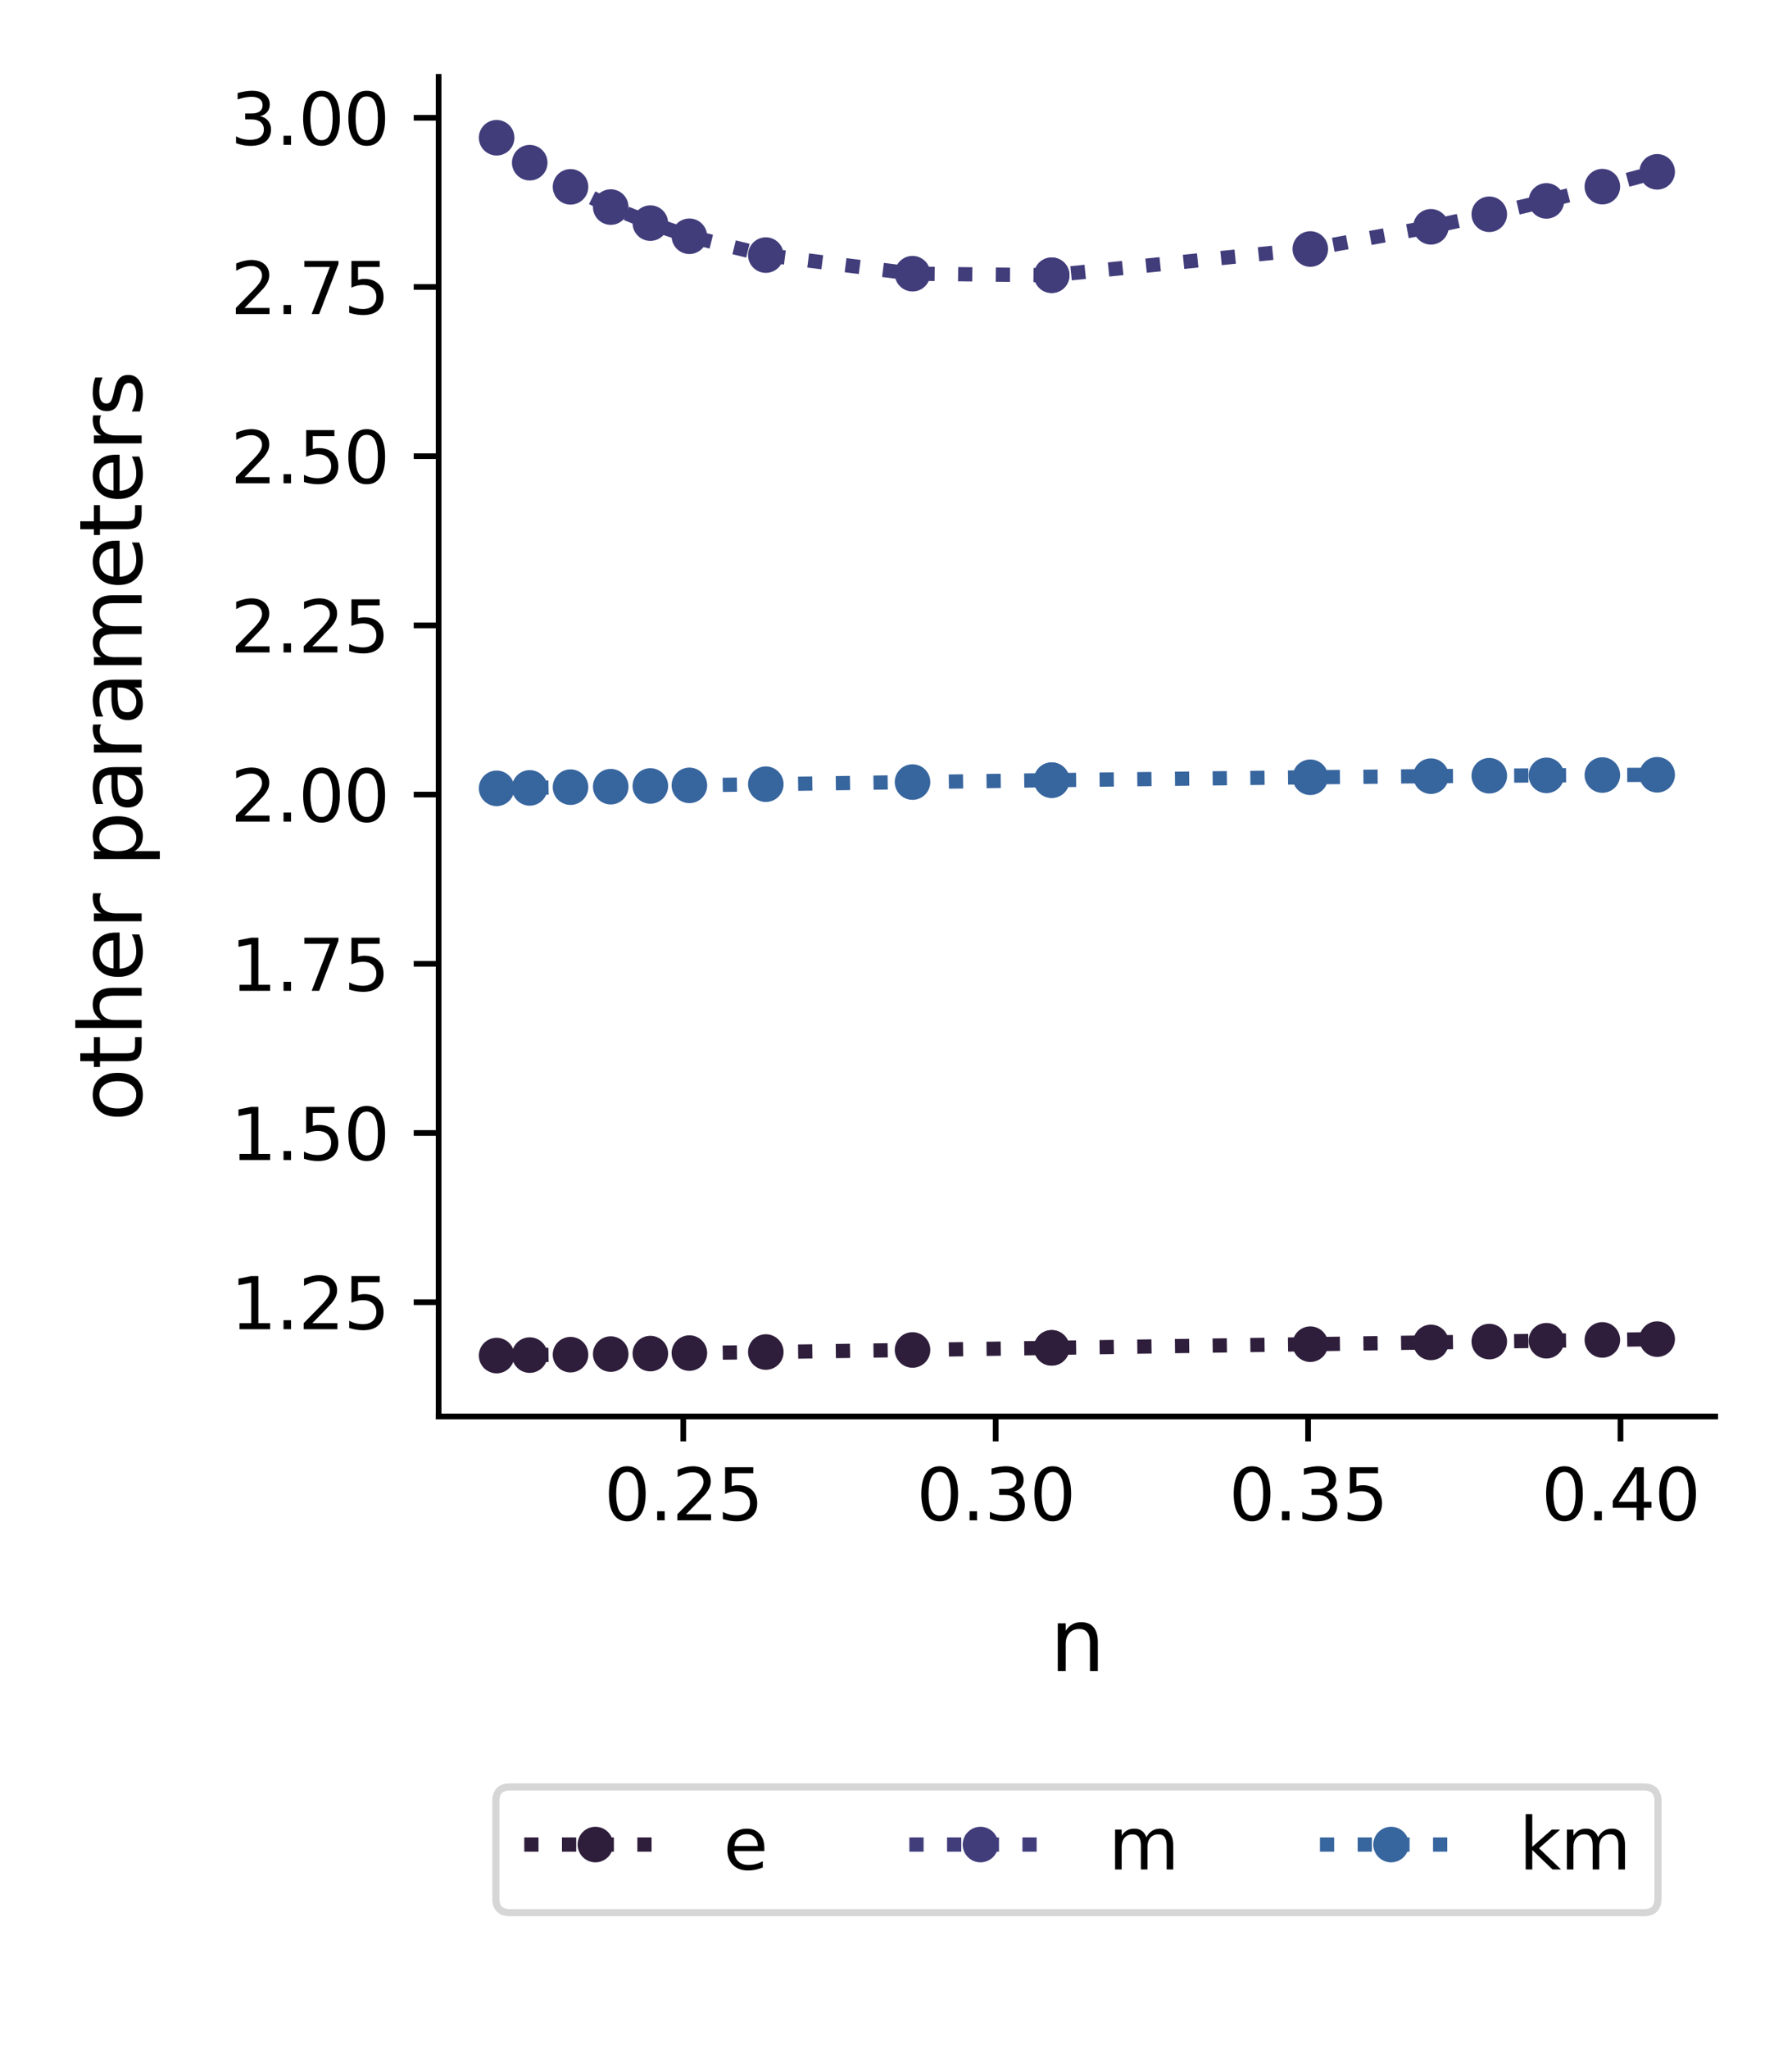 <?xml version="1.0" encoding="utf-8" standalone="no"?>
<!DOCTYPE svg PUBLIC "-//W3C//DTD SVG 1.1//EN"
  "http://www.w3.org/Graphics/SVG/1.1/DTD/svg11.dtd">
<svg xmlns:xlink="http://www.w3.org/1999/xlink" width="252pt" height="288pt" viewBox="0 0 252 288" xmlns="http://www.w3.org/2000/svg" version="1.1">
 <defs>
  <style type="text/css">*{stroke-linejoin: round; stroke-linecap: butt}</style>
 </defs>
 <g id="figure_1">
  <g id="patch_1">
   <path d="M 0 288 
L 252 288 
L 252 0 
L 0 0 
z
" style="fill: #ffffff"/>
  </g>
  <g id="axes_1">
   <g id="patch_2">
    <path d="M 61.679 199.082 
L 241.2 199.082 
L 241.2 10.8 
L 61.679 10.8 
z
" style="fill: #ffffff"/>
   </g>
   <g id="matplotlib.axis_1">
    <g id="xtick_1">
     <g id="line2d_1">
      <defs>
       <path id="mff14c747d8" d="M 0 0 
L 0 3.5 
" style="stroke: #000000; stroke-width: 0.8"/>
      </defs>
      <g>
       <use xlink:href="#mff14c747d8" x="96.091" y="199.082" style="stroke: #000000; stroke-width: 0.8"/>
      </g>
     </g>
     <g id="text_1">
      <!-- 0.25 -->
      <g transform="translate(84.958 213.68)scale(0.1 -0.1)">
       <defs>
        <path id="DejaVuSans-30" d="M 2034 4250 
Q 1547 4250 1301 3770 
Q 1056 3291 1056 2328 
Q 1056 1369 1301 889 
Q 1547 409 2034 409 
Q 2525 409 2770 889 
Q 3016 1369 3016 2328 
Q 3016 3291 2770 3770 
Q 2525 4250 2034 4250 
z
M 2034 4750 
Q 2819 4750 3233 4129 
Q 3647 3509 3647 2328 
Q 3647 1150 3233 529 
Q 2819 -91 2034 -91 
Q 1250 -91 836 529 
Q 422 1150 422 2328 
Q 422 3509 836 4129 
Q 1250 4750 2034 4750 
z
" transform="scale(0.016)"/>
        <path id="DejaVuSans-2e" d="M 684 794 
L 1344 794 
L 1344 0 
L 684 0 
L 684 794 
z
" transform="scale(0.016)"/>
        <path id="DejaVuSans-32" d="M 1228 531 
L 3431 531 
L 3431 0 
L 469 0 
L 469 531 
Q 828 903 1448 1529 
Q 2069 2156 2228 2338 
Q 2531 2678 2651 2914 
Q 2772 3150 2772 3378 
Q 2772 3750 2511 3984 
Q 2250 4219 1831 4219 
Q 1534 4219 1204 4116 
Q 875 4013 500 3803 
L 500 4441 
Q 881 4594 1212 4672 
Q 1544 4750 1819 4750 
Q 2544 4750 2975 4387 
Q 3406 4025 3406 3419 
Q 3406 3131 3298 2873 
Q 3191 2616 2906 2266 
Q 2828 2175 2409 1742 
Q 1991 1309 1228 531 
z
" transform="scale(0.016)"/>
        <path id="DejaVuSans-35" d="M 691 4666 
L 3169 4666 
L 3169 4134 
L 1269 4134 
L 1269 2991 
Q 1406 3038 1543 3061 
Q 1681 3084 1819 3084 
Q 2600 3084 3056 2656 
Q 3513 2228 3513 1497 
Q 3513 744 3044 326 
Q 2575 -91 1722 -91 
Q 1428 -91 1123 -41 
Q 819 9 494 109 
L 494 744 
Q 775 591 1075 516 
Q 1375 441 1709 441 
Q 2250 441 2565 725 
Q 2881 1009 2881 1497 
Q 2881 1984 2565 2268 
Q 2250 2553 1709 2553 
Q 1456 2553 1204 2497 
Q 953 2441 691 2322 
L 691 4666 
z
" transform="scale(0.016)"/>
       </defs>
       <use xlink:href="#DejaVuSans-30"/>
       <use xlink:href="#DejaVuSans-2e" x="63.623"/>
       <use xlink:href="#DejaVuSans-32" x="95.41"/>
       <use xlink:href="#DejaVuSans-35" x="159.033"/>
      </g>
     </g>
    </g>
    <g id="xtick_2">
     <g id="line2d_2">
      <g>
       <use xlink:href="#mff14c747d8" x="140.021" y="199.082" style="stroke: #000000; stroke-width: 0.8"/>
      </g>
     </g>
     <g id="text_2">
      <!-- 0.30 -->
      <g transform="translate(128.888 213.68)scale(0.1 -0.1)">
       <defs>
        <path id="DejaVuSans-33" d="M 2597 2516 
Q 3050 2419 3304 2112 
Q 3559 1806 3559 1356 
Q 3559 666 3084 287 
Q 2609 -91 1734 -91 
Q 1441 -91 1130 -33 
Q 819 25 488 141 
L 488 750 
Q 750 597 1062 519 
Q 1375 441 1716 441 
Q 2309 441 2620 675 
Q 2931 909 2931 1356 
Q 2931 1769 2642 2001 
Q 2353 2234 1838 2234 
L 1294 2234 
L 1294 2753 
L 1863 2753 
Q 2328 2753 2575 2939 
Q 2822 3125 2822 3475 
Q 2822 3834 2567 4026 
Q 2313 4219 1838 4219 
Q 1578 4219 1281 4162 
Q 984 4106 628 3988 
L 628 4550 
Q 988 4650 1302 4700 
Q 1616 4750 1894 4750 
Q 2613 4750 3031 4423 
Q 3450 4097 3450 3541 
Q 3450 3153 3228 2886 
Q 3006 2619 2597 2516 
z
" transform="scale(0.016)"/>
       </defs>
       <use xlink:href="#DejaVuSans-30"/>
       <use xlink:href="#DejaVuSans-2e" x="63.623"/>
       <use xlink:href="#DejaVuSans-33" x="95.41"/>
       <use xlink:href="#DejaVuSans-30" x="159.033"/>
      </g>
     </g>
    </g>
    <g id="xtick_3">
     <g id="line2d_3">
      <g>
       <use xlink:href="#mff14c747d8" x="183.95" y="199.082" style="stroke: #000000; stroke-width: 0.8"/>
      </g>
     </g>
     <g id="text_3">
      <!-- 0.35 -->
      <g transform="translate(172.817 213.68)scale(0.1 -0.1)">
       <use xlink:href="#DejaVuSans-30"/>
       <use xlink:href="#DejaVuSans-2e" x="63.623"/>
       <use xlink:href="#DejaVuSans-33" x="95.41"/>
       <use xlink:href="#DejaVuSans-35" x="159.033"/>
      </g>
     </g>
    </g>
    <g id="xtick_4">
     <g id="line2d_4">
      <g>
       <use xlink:href="#mff14c747d8" x="227.88" y="199.082" style="stroke: #000000; stroke-width: 0.8"/>
      </g>
     </g>
     <g id="text_4">
      <!-- 0.40 -->
      <g transform="translate(216.747 213.68)scale(0.1 -0.1)">
       <defs>
        <path id="DejaVuSans-34" d="M 2419 4116 
L 825 1625 
L 2419 1625 
L 2419 4116 
z
M 2253 4666 
L 3047 4666 
L 3047 1625 
L 3713 1625 
L 3713 1100 
L 3047 1100 
L 3047 0 
L 2419 0 
L 2419 1100 
L 313 1100 
L 313 1709 
L 2253 4666 
z
" transform="scale(0.016)"/>
       </defs>
       <use xlink:href="#DejaVuSans-30"/>
       <use xlink:href="#DejaVuSans-2e" x="63.623"/>
       <use xlink:href="#DejaVuSans-34" x="95.41"/>
       <use xlink:href="#DejaVuSans-30" x="159.033"/>
      </g>
     </g>
    </g>
    <g id="text_5">
     <!-- n -->
     <g transform="translate(147.637 234.878)scale(0.12 -0.12)">
      <defs>
       <path id="DejaVuSans-6e" d="M 3513 2113 
L 3513 0 
L 2938 0 
L 2938 2094 
Q 2938 2591 2744 2837 
Q 2550 3084 2163 3084 
Q 1697 3084 1428 2787 
Q 1159 2491 1159 1978 
L 1159 0 
L 581 0 
L 581 3500 
L 1159 3500 
L 1159 2956 
Q 1366 3272 1645 3428 
Q 1925 3584 2291 3584 
Q 2894 3584 3203 3211 
Q 3513 2838 3513 2113 
z
" transform="scale(0.016)"/>
      </defs>
      <use xlink:href="#DejaVuSans-6e"/>
     </g>
    </g>
   </g>
   <g id="matplotlib.axis_2">
    <g id="ytick_1">
     <g id="line2d_5">
      <defs>
       <path id="m48d32bcaf3" d="M 0 0 
L -3.5 0 
" style="stroke: #000000; stroke-width: 0.8"/>
      </defs>
      <g>
       <use xlink:href="#m48d32bcaf3" x="61.679" y="183.021" style="stroke: #000000; stroke-width: 0.8"/>
      </g>
     </g>
     <g id="text_6">
      <!-- 1.25 -->
      <g transform="translate(32.414 186.82)scale(0.1 -0.1)">
       <defs>
        <path id="DejaVuSans-31" d="M 794 531 
L 1825 531 
L 1825 4091 
L 703 3866 
L 703 4441 
L 1819 4666 
L 2450 4666 
L 2450 531 
L 3481 531 
L 3481 0 
L 794 0 
L 794 531 
z
" transform="scale(0.016)"/>
       </defs>
       <use xlink:href="#DejaVuSans-31"/>
       <use xlink:href="#DejaVuSans-2e" x="63.623"/>
       <use xlink:href="#DejaVuSans-32" x="95.41"/>
       <use xlink:href="#DejaVuSans-35" x="159.033"/>
      </g>
     </g>
    </g>
    <g id="ytick_2">
     <g id="line2d_6">
      <g>
       <use xlink:href="#m48d32bcaf3" x="61.679" y="159.24" style="stroke: #000000; stroke-width: 0.8"/>
      </g>
     </g>
     <g id="text_7">
      <!-- 1.50 -->
      <g transform="translate(32.414 163.04)scale(0.1 -0.1)">
       <use xlink:href="#DejaVuSans-31"/>
       <use xlink:href="#DejaVuSans-2e" x="63.623"/>
       <use xlink:href="#DejaVuSans-35" x="95.41"/>
       <use xlink:href="#DejaVuSans-30" x="159.033"/>
      </g>
     </g>
    </g>
    <g id="ytick_3">
     <g id="line2d_7">
      <g>
       <use xlink:href="#m48d32bcaf3" x="61.679" y="135.46" style="stroke: #000000; stroke-width: 0.8"/>
      </g>
     </g>
     <g id="text_8">
      <!-- 1.75 -->
      <g transform="translate(32.414 139.259)scale(0.1 -0.1)">
       <defs>
        <path id="DejaVuSans-37" d="M 525 4666 
L 3525 4666 
L 3525 4397 
L 1831 0 
L 1172 0 
L 2766 4134 
L 525 4134 
L 525 4666 
z
" transform="scale(0.016)"/>
       </defs>
       <use xlink:href="#DejaVuSans-31"/>
       <use xlink:href="#DejaVuSans-2e" x="63.623"/>
       <use xlink:href="#DejaVuSans-37" x="95.41"/>
       <use xlink:href="#DejaVuSans-35" x="159.033"/>
      </g>
     </g>
    </g>
    <g id="ytick_4">
     <g id="line2d_8">
      <g>
       <use xlink:href="#m48d32bcaf3" x="61.679" y="111.679" style="stroke: #000000; stroke-width: 0.8"/>
      </g>
     </g>
     <g id="text_9">
      <!-- 2.00 -->
      <g transform="translate(32.414 115.478)scale(0.1 -0.1)">
       <use xlink:href="#DejaVuSans-32"/>
       <use xlink:href="#DejaVuSans-2e" x="63.623"/>
       <use xlink:href="#DejaVuSans-30" x="95.41"/>
       <use xlink:href="#DejaVuSans-30" x="159.033"/>
      </g>
     </g>
    </g>
    <g id="ytick_5">
     <g id="line2d_9">
      <g>
       <use xlink:href="#m48d32bcaf3" x="61.679" y="87.898" style="stroke: #000000; stroke-width: 0.8"/>
      </g>
     </g>
     <g id="text_10">
      <!-- 2.25 -->
      <g transform="translate(32.414 91.698)scale(0.1 -0.1)">
       <use xlink:href="#DejaVuSans-32"/>
       <use xlink:href="#DejaVuSans-2e" x="63.623"/>
       <use xlink:href="#DejaVuSans-32" x="95.41"/>
       <use xlink:href="#DejaVuSans-35" x="159.033"/>
      </g>
     </g>
    </g>
    <g id="ytick_6">
     <g id="line2d_10">
      <g>
       <use xlink:href="#m48d32bcaf3" x="61.679" y="64.118" style="stroke: #000000; stroke-width: 0.8"/>
      </g>
     </g>
     <g id="text_11">
      <!-- 2.50 -->
      <g transform="translate(32.414 67.917)scale(0.1 -0.1)">
       <use xlink:href="#DejaVuSans-32"/>
       <use xlink:href="#DejaVuSans-2e" x="63.623"/>
       <use xlink:href="#DejaVuSans-35" x="95.41"/>
       <use xlink:href="#DejaVuSans-30" x="159.033"/>
      </g>
     </g>
    </g>
    <g id="ytick_7">
     <g id="line2d_11">
      <g>
       <use xlink:href="#m48d32bcaf3" x="61.679" y="40.337" style="stroke: #000000; stroke-width: 0.8"/>
      </g>
     </g>
     <g id="text_12">
      <!-- 2.75 -->
      <g transform="translate(32.414 44.136)scale(0.1 -0.1)">
       <use xlink:href="#DejaVuSans-32"/>
       <use xlink:href="#DejaVuSans-2e" x="63.623"/>
       <use xlink:href="#DejaVuSans-37" x="95.41"/>
       <use xlink:href="#DejaVuSans-35" x="159.033"/>
      </g>
     </g>
    </g>
    <g id="ytick_8">
     <g id="line2d_12">
      <g>
       <use xlink:href="#m48d32bcaf3" x="61.679" y="16.556" style="stroke: #000000; stroke-width: 0.8"/>
      </g>
     </g>
     <g id="text_13">
      <!-- 3.00 -->
      <g transform="translate(32.414 20.355)scale(0.1 -0.1)">
       <use xlink:href="#DejaVuSans-33"/>
       <use xlink:href="#DejaVuSans-2e" x="63.623"/>
       <use xlink:href="#DejaVuSans-30" x="95.41"/>
       <use xlink:href="#DejaVuSans-30" x="159.033"/>
      </g>
     </g>
    </g>
    <g id="text_14">
     <!-- other parameters -->
     <g transform="translate(19.918 157.634)rotate(-90)scale(0.12 -0.12)">
      <defs>
       <path id="DejaVuSans-6f" d="M 1959 3097 
Q 1497 3097 1228 2736 
Q 959 2375 959 1747 
Q 959 1119 1226 758 
Q 1494 397 1959 397 
Q 2419 397 2687 759 
Q 2956 1122 2956 1747 
Q 2956 2369 2687 2733 
Q 2419 3097 1959 3097 
z
M 1959 3584 
Q 2709 3584 3137 3096 
Q 3566 2609 3566 1747 
Q 3566 888 3137 398 
Q 2709 -91 1959 -91 
Q 1206 -91 779 398 
Q 353 888 353 1747 
Q 353 2609 779 3096 
Q 1206 3584 1959 3584 
z
" transform="scale(0.016)"/>
       <path id="DejaVuSans-74" d="M 1172 4494 
L 1172 3500 
L 2356 3500 
L 2356 3053 
L 1172 3053 
L 1172 1153 
Q 1172 725 1289 603 
Q 1406 481 1766 481 
L 2356 481 
L 2356 0 
L 1766 0 
Q 1100 0 847 248 
Q 594 497 594 1153 
L 594 3053 
L 172 3053 
L 172 3500 
L 594 3500 
L 594 4494 
L 1172 4494 
z
" transform="scale(0.016)"/>
       <path id="DejaVuSans-68" d="M 3513 2113 
L 3513 0 
L 2938 0 
L 2938 2094 
Q 2938 2591 2744 2837 
Q 2550 3084 2163 3084 
Q 1697 3084 1428 2787 
Q 1159 2491 1159 1978 
L 1159 0 
L 581 0 
L 581 4863 
L 1159 4863 
L 1159 2956 
Q 1366 3272 1645 3428 
Q 1925 3584 2291 3584 
Q 2894 3584 3203 3211 
Q 3513 2838 3513 2113 
z
" transform="scale(0.016)"/>
       <path id="DejaVuSans-65" d="M 3597 1894 
L 3597 1613 
L 953 1613 
Q 991 1019 1311 708 
Q 1631 397 2203 397 
Q 2534 397 2845 478 
Q 3156 559 3463 722 
L 3463 178 
Q 3153 47 2828 -22 
Q 2503 -91 2169 -91 
Q 1331 -91 842 396 
Q 353 884 353 1716 
Q 353 2575 817 3079 
Q 1281 3584 2069 3584 
Q 2775 3584 3186 3129 
Q 3597 2675 3597 1894 
z
M 3022 2063 
Q 3016 2534 2758 2815 
Q 2500 3097 2075 3097 
Q 1594 3097 1305 2825 
Q 1016 2553 972 2059 
L 3022 2063 
z
" transform="scale(0.016)"/>
       <path id="DejaVuSans-72" d="M 2631 2963 
Q 2534 3019 2420 3045 
Q 2306 3072 2169 3072 
Q 1681 3072 1420 2755 
Q 1159 2438 1159 1844 
L 1159 0 
L 581 0 
L 581 3500 
L 1159 3500 
L 1159 2956 
Q 1341 3275 1631 3429 
Q 1922 3584 2338 3584 
Q 2397 3584 2469 3576 
Q 2541 3569 2628 3553 
L 2631 2963 
z
" transform="scale(0.016)"/>
       <path id="DejaVuSans-20" transform="scale(0.016)"/>
       <path id="DejaVuSans-70" d="M 1159 525 
L 1159 -1331 
L 581 -1331 
L 581 3500 
L 1159 3500 
L 1159 2969 
Q 1341 3281 1617 3432 
Q 1894 3584 2278 3584 
Q 2916 3584 3314 3078 
Q 3713 2572 3713 1747 
Q 3713 922 3314 415 
Q 2916 -91 2278 -91 
Q 1894 -91 1617 61 
Q 1341 213 1159 525 
z
M 3116 1747 
Q 3116 2381 2855 2742 
Q 2594 3103 2138 3103 
Q 1681 3103 1420 2742 
Q 1159 2381 1159 1747 
Q 1159 1113 1420 752 
Q 1681 391 2138 391 
Q 2594 391 2855 752 
Q 3116 1113 3116 1747 
z
" transform="scale(0.016)"/>
       <path id="DejaVuSans-61" d="M 2194 1759 
Q 1497 1759 1228 1600 
Q 959 1441 959 1056 
Q 959 750 1161 570 
Q 1363 391 1709 391 
Q 2188 391 2477 730 
Q 2766 1069 2766 1631 
L 2766 1759 
L 2194 1759 
z
M 3341 1997 
L 3341 0 
L 2766 0 
L 2766 531 
Q 2569 213 2275 61 
Q 1981 -91 1556 -91 
Q 1019 -91 701 211 
Q 384 513 384 1019 
Q 384 1609 779 1909 
Q 1175 2209 1959 2209 
L 2766 2209 
L 2766 2266 
Q 2766 2663 2505 2880 
Q 2244 3097 1772 3097 
Q 1472 3097 1187 3025 
Q 903 2953 641 2809 
L 641 3341 
Q 956 3463 1253 3523 
Q 1550 3584 1831 3584 
Q 2591 3584 2966 3190 
Q 3341 2797 3341 1997 
z
" transform="scale(0.016)"/>
       <path id="DejaVuSans-6d" d="M 3328 2828 
Q 3544 3216 3844 3400 
Q 4144 3584 4550 3584 
Q 5097 3584 5394 3201 
Q 5691 2819 5691 2113 
L 5691 0 
L 5113 0 
L 5113 2094 
Q 5113 2597 4934 2840 
Q 4756 3084 4391 3084 
Q 3944 3084 3684 2787 
Q 3425 2491 3425 1978 
L 3425 0 
L 2847 0 
L 2847 2094 
Q 2847 2600 2669 2842 
Q 2491 3084 2119 3084 
Q 1678 3084 1418 2786 
Q 1159 2488 1159 1978 
L 1159 0 
L 581 0 
L 581 3500 
L 1159 3500 
L 1159 2956 
Q 1356 3278 1631 3431 
Q 1906 3584 2284 3584 
Q 2666 3584 2933 3390 
Q 3200 3197 3328 2828 
z
" transform="scale(0.016)"/>
       <path id="DejaVuSans-73" d="M 2834 3397 
L 2834 2853 
Q 2591 2978 2328 3040 
Q 2066 3103 1784 3103 
Q 1356 3103 1142 2972 
Q 928 2841 928 2578 
Q 928 2378 1081 2264 
Q 1234 2150 1697 2047 
L 1894 2003 
Q 2506 1872 2764 1633 
Q 3022 1394 3022 966 
Q 3022 478 2636 193 
Q 2250 -91 1575 -91 
Q 1294 -91 989 -36 
Q 684 19 347 128 
L 347 722 
Q 666 556 975 473 
Q 1284 391 1588 391 
Q 1994 391 2212 530 
Q 2431 669 2431 922 
Q 2431 1156 2273 1281 
Q 2116 1406 1581 1522 
L 1381 1569 
Q 847 1681 609 1914 
Q 372 2147 372 2553 
Q 372 3047 722 3315 
Q 1072 3584 1716 3584 
Q 2034 3584 2315 3537 
Q 2597 3491 2834 3397 
z
" transform="scale(0.016)"/>
      </defs>
      <use xlink:href="#DejaVuSans-6f"/>
      <use xlink:href="#DejaVuSans-74" x="61.182"/>
      <use xlink:href="#DejaVuSans-68" x="100.391"/>
      <use xlink:href="#DejaVuSans-65" x="163.77"/>
      <use xlink:href="#DejaVuSans-72" x="225.293"/>
      <use xlink:href="#DejaVuSans-20" x="266.406"/>
      <use xlink:href="#DejaVuSans-70" x="298.193"/>
      <use xlink:href="#DejaVuSans-61" x="361.67"/>
      <use xlink:href="#DejaVuSans-72" x="422.949"/>
      <use xlink:href="#DejaVuSans-61" x="464.062"/>
      <use xlink:href="#DejaVuSans-6d" x="525.342"/>
      <use xlink:href="#DejaVuSans-65" x="622.754"/>
      <use xlink:href="#DejaVuSans-74" x="684.277"/>
      <use xlink:href="#DejaVuSans-65" x="723.486"/>
      <use xlink:href="#DejaVuSans-72" x="785.01"/>
      <use xlink:href="#DejaVuSans-73" x="826.123"/>
     </g>
    </g>
   </g>
   <g id="line2d_13">
    <path d="M 69.839 190.524 
L 74.493 190.458 
L 80.231 190.396 
L 85.884 190.316 
L 91.454 190.246 
L 96.944 190.175 
L 107.693 190.028 
L 128.324 189.736 
L 147.896 189.441 
L 147.896 189.441 
L 184.263 188.925 
L 201.224 188.676 
L 209.43 188.558 
L 217.464 188.44 
L 225.331 188.325 
L 233.04 188.213 
" clip-path="url(#pb97138277b)" style="fill: none; stroke-dasharray: 2,3.3; stroke-dashoffset: 0; stroke: #2e1e3b; stroke-width: 2"/>
    <defs>
     <path id="m2c9533192f" d="M 0 2 
C 0.53 2 1.039 1.789 1.414 1.414 
C 1.789 1.039 2 0.53 2 0 
C 2 -0.53 1.789 -1.039 1.414 -1.414 
C 1.039 -1.789 0.53 -2 0 -2 
C -0.53 -2 -1.039 -1.789 -1.414 -1.414 
C -1.789 -1.039 -2 -0.53 -2 0 
C -2 0.53 -1.789 1.039 -1.414 1.414 
C -1.039 1.789 -0.53 2 0 2 
z
" style="stroke: #2e1e3b"/>
    </defs>
    <g clip-path="url(#pb97138277b)">
     <use xlink:href="#m2c9533192f" x="69.839" y="190.524" style="fill: #2e1e3b; stroke: #2e1e3b"/>
     <use xlink:href="#m2c9533192f" x="74.493" y="190.458" style="fill: #2e1e3b; stroke: #2e1e3b"/>
     <use xlink:href="#m2c9533192f" x="80.231" y="190.396" style="fill: #2e1e3b; stroke: #2e1e3b"/>
     <use xlink:href="#m2c9533192f" x="85.884" y="190.316" style="fill: #2e1e3b; stroke: #2e1e3b"/>
     <use xlink:href="#m2c9533192f" x="91.454" y="190.246" style="fill: #2e1e3b; stroke: #2e1e3b"/>
     <use xlink:href="#m2c9533192f" x="96.944" y="190.175" style="fill: #2e1e3b; stroke: #2e1e3b"/>
     <use xlink:href="#m2c9533192f" x="107.693" y="190.028" style="fill: #2e1e3b; stroke: #2e1e3b"/>
     <use xlink:href="#m2c9533192f" x="128.324" y="189.736" style="fill: #2e1e3b; stroke: #2e1e3b"/>
     <use xlink:href="#m2c9533192f" x="147.896" y="189.441" style="fill: #2e1e3b; stroke: #2e1e3b"/>
     <use xlink:href="#m2c9533192f" x="147.896" y="189.441" style="fill: #2e1e3b; stroke: #2e1e3b"/>
     <use xlink:href="#m2c9533192f" x="184.263" y="188.925" style="fill: #2e1e3b; stroke: #2e1e3b"/>
     <use xlink:href="#m2c9533192f" x="201.224" y="188.676" style="fill: #2e1e3b; stroke: #2e1e3b"/>
     <use xlink:href="#m2c9533192f" x="209.43" y="188.558" style="fill: #2e1e3b; stroke: #2e1e3b"/>
     <use xlink:href="#m2c9533192f" x="217.464" y="188.44" style="fill: #2e1e3b; stroke: #2e1e3b"/>
     <use xlink:href="#m2c9533192f" x="225.331" y="188.325" style="fill: #2e1e3b; stroke: #2e1e3b"/>
     <use xlink:href="#m2c9533192f" x="233.04" y="188.213" style="fill: #2e1e3b; stroke: #2e1e3b"/>
    </g>
   </g>
   <g id="line2d_14">
    <path d="M 69.839 19.358 
L 74.493 22.866 
L 80.231 26.262 
L 85.884 29.103 
L 91.454 31.358 
L 96.944 33.207 
L 107.693 35.854 
L 128.324 38.466 
L 147.896 38.685 
L 147.896 38.685 
L 184.263 34.999 
L 201.224 31.878 
L 209.43 30.117 
L 217.464 28.236 
L 225.331 26.233 
L 233.04 24.151 
" clip-path="url(#pb97138277b)" style="fill: none; stroke-dasharray: 2,3.3; stroke-dashoffset: 0; stroke: #413d7b; stroke-width: 2"/>
    <defs>
     <path id="m3724997287" d="M 0 2 
C 0.53 2 1.039 1.789 1.414 1.414 
C 1.789 1.039 2 0.53 2 0 
C 2 -0.53 1.789 -1.039 1.414 -1.414 
C 1.039 -1.789 0.53 -2 0 -2 
C -0.53 -2 -1.039 -1.789 -1.414 -1.414 
C -1.789 -1.039 -2 -0.53 -2 0 
C -2 0.53 -1.789 1.039 -1.414 1.414 
C -1.039 1.789 -0.53 2 0 2 
z
" style="stroke: #413d7b"/>
    </defs>
    <g clip-path="url(#pb97138277b)">
     <use xlink:href="#m3724997287" x="69.839" y="19.358" style="fill: #413d7b; stroke: #413d7b"/>
     <use xlink:href="#m3724997287" x="74.493" y="22.866" style="fill: #413d7b; stroke: #413d7b"/>
     <use xlink:href="#m3724997287" x="80.231" y="26.262" style="fill: #413d7b; stroke: #413d7b"/>
     <use xlink:href="#m3724997287" x="85.884" y="29.103" style="fill: #413d7b; stroke: #413d7b"/>
     <use xlink:href="#m3724997287" x="91.454" y="31.358" style="fill: #413d7b; stroke: #413d7b"/>
     <use xlink:href="#m3724997287" x="96.944" y="33.207" style="fill: #413d7b; stroke: #413d7b"/>
     <use xlink:href="#m3724997287" x="107.693" y="35.854" style="fill: #413d7b; stroke: #413d7b"/>
     <use xlink:href="#m3724997287" x="128.324" y="38.466" style="fill: #413d7b; stroke: #413d7b"/>
     <use xlink:href="#m3724997287" x="147.896" y="38.685" style="fill: #413d7b; stroke: #413d7b"/>
     <use xlink:href="#m3724997287" x="147.896" y="38.685" style="fill: #413d7b; stroke: #413d7b"/>
     <use xlink:href="#m3724997287" x="184.263" y="34.999" style="fill: #413d7b; stroke: #413d7b"/>
     <use xlink:href="#m3724997287" x="201.224" y="31.878" style="fill: #413d7b; stroke: #413d7b"/>
     <use xlink:href="#m3724997287" x="209.43" y="30.117" style="fill: #413d7b; stroke: #413d7b"/>
     <use xlink:href="#m3724997287" x="217.464" y="28.236" style="fill: #413d7b; stroke: #413d7b"/>
     <use xlink:href="#m3724997287" x="225.331" y="26.233" style="fill: #413d7b; stroke: #413d7b"/>
     <use xlink:href="#m3724997287" x="233.04" y="24.151" style="fill: #413d7b; stroke: #413d7b"/>
    </g>
   </g>
   <g id="line2d_15">
    <path d="M 69.839 110.801 
L 74.493 110.738 
L 80.231 110.635 
L 85.884 110.568 
L 91.454 110.468 
L 96.944 110.384 
L 107.693 110.22 
L 128.324 109.92 
L 147.896 109.652 
L 147.896 109.652 
L 184.263 109.245 
L 201.224 109.089 
L 209.43 109.029 
L 217.464 108.977 
L 225.331 108.931 
L 233.04 108.894 
" clip-path="url(#pb97138277b)" style="fill: none; stroke-dasharray: 2,3.3; stroke-dashoffset: 0; stroke: #37659e; stroke-width: 2"/>
    <defs>
     <path id="m5478e4b872" d="M 0 2 
C 0.53 2 1.039 1.789 1.414 1.414 
C 1.789 1.039 2 0.53 2 0 
C 2 -0.53 1.789 -1.039 1.414 -1.414 
C 1.039 -1.789 0.53 -2 0 -2 
C -0.53 -2 -1.039 -1.789 -1.414 -1.414 
C -1.789 -1.039 -2 -0.53 -2 0 
C -2 0.53 -1.789 1.039 -1.414 1.414 
C -1.039 1.789 -0.53 2 0 2 
z
" style="stroke: #37659e"/>
    </defs>
    <g clip-path="url(#pb97138277b)">
     <use xlink:href="#m5478e4b872" x="69.839" y="110.801" style="fill: #37659e; stroke: #37659e"/>
     <use xlink:href="#m5478e4b872" x="74.493" y="110.738" style="fill: #37659e; stroke: #37659e"/>
     <use xlink:href="#m5478e4b872" x="80.231" y="110.635" style="fill: #37659e; stroke: #37659e"/>
     <use xlink:href="#m5478e4b872" x="85.884" y="110.568" style="fill: #37659e; stroke: #37659e"/>
     <use xlink:href="#m5478e4b872" x="91.454" y="110.468" style="fill: #37659e; stroke: #37659e"/>
     <use xlink:href="#m5478e4b872" x="96.944" y="110.384" style="fill: #37659e; stroke: #37659e"/>
     <use xlink:href="#m5478e4b872" x="107.693" y="110.22" style="fill: #37659e; stroke: #37659e"/>
     <use xlink:href="#m5478e4b872" x="128.324" y="109.92" style="fill: #37659e; stroke: #37659e"/>
     <use xlink:href="#m5478e4b872" x="147.896" y="109.652" style="fill: #37659e; stroke: #37659e"/>
     <use xlink:href="#m5478e4b872" x="147.896" y="109.652" style="fill: #37659e; stroke: #37659e"/>
     <use xlink:href="#m5478e4b872" x="184.263" y="109.245" style="fill: #37659e; stroke: #37659e"/>
     <use xlink:href="#m5478e4b872" x="201.224" y="109.089" style="fill: #37659e; stroke: #37659e"/>
     <use xlink:href="#m5478e4b872" x="209.43" y="109.029" style="fill: #37659e; stroke: #37659e"/>
     <use xlink:href="#m5478e4b872" x="217.464" y="108.977" style="fill: #37659e; stroke: #37659e"/>
     <use xlink:href="#m5478e4b872" x="225.331" y="108.931" style="fill: #37659e; stroke: #37659e"/>
     <use xlink:href="#m5478e4b872" x="233.04" y="108.894" style="fill: #37659e; stroke: #37659e"/>
    </g>
   </g>
   <g id="patch_3">
    <path d="M 61.679 199.082 
L 61.679 10.8 
" style="fill: none; stroke: #000000; stroke-width: 0.8; stroke-linejoin: miter; stroke-linecap: square"/>
   </g>
   <g id="patch_4">
    <path d="M 61.679 199.082 
L 241.2 199.082 
" style="fill: none; stroke: #000000; stroke-width: 0.8; stroke-linejoin: miter; stroke-linecap: square"/>
   </g>
   <g id="legend_1">
    <g id="patch_5">
     <path d="M 71.727 268.83 
L 231.152 268.83 
Q 233.152 268.83 233.152 266.83 
L 233.152 253.152 
Q 233.152 251.152 231.152 251.152 
L 71.727 251.152 
Q 69.727 251.152 69.727 253.152 
L 69.727 266.83 
Q 69.727 268.83 71.727 268.83 
z
" style="fill: #ffffff; opacity: 0.8; stroke: #cccccc; stroke-linejoin: miter"/>
    </g>
    <g id="line2d_16">
     <path d="M 73.727 259.251 
L 83.727 259.251 
L 93.727 259.251 
" style="fill: none; stroke-dasharray: 2,3.3; stroke-dashoffset: 0; stroke: #2e1e3b; stroke-width: 2"/>
     <g>
      <use xlink:href="#m2c9533192f" x="83.727" y="259.251" style="fill: #2e1e3b; stroke: #2e1e3b"/>
     </g>
    </g>
    <g id="text_15">
     <!-- e -->
     <g transform="translate(101.727 262.751)scale(0.1 -0.1)">
      <use xlink:href="#DejaVuSans-65"/>
     </g>
    </g>
    <g id="line2d_17">
     <path d="M 127.88 259.251 
L 137.88 259.251 
L 147.88 259.251 
" style="fill: none; stroke-dasharray: 2,3.3; stroke-dashoffset: 0; stroke: #413d7b; stroke-width: 2"/>
     <g>
      <use xlink:href="#m3724997287" x="137.88" y="259.251" style="fill: #413d7b; stroke: #413d7b"/>
     </g>
    </g>
    <g id="text_16">
     <!-- m -->
     <g transform="translate(155.88 262.751)scale(0.1 -0.1)">
      <use xlink:href="#DejaVuSans-6d"/>
     </g>
    </g>
    <g id="line2d_18">
     <path d="M 185.621 259.251 
L 195.621 259.251 
L 205.621 259.251 
" style="fill: none; stroke-dasharray: 2,3.3; stroke-dashoffset: 0; stroke: #37659e; stroke-width: 2"/>
     <g>
      <use xlink:href="#m5478e4b872" x="195.621" y="259.251" style="fill: #37659e; stroke: #37659e"/>
     </g>
    </g>
    <g id="text_17">
     <!-- km -->
     <g transform="translate(213.621 262.751)scale(0.1 -0.1)">
      <defs>
       <path id="DejaVuSans-6b" d="M 581 4863 
L 1159 4863 
L 1159 1991 
L 2875 3500 
L 3609 3500 
L 1753 1863 
L 3688 0 
L 2938 0 
L 1159 1709 
L 1159 0 
L 581 0 
L 581 4863 
z
" transform="scale(0.016)"/>
      </defs>
      <use xlink:href="#DejaVuSans-6b"/>
      <use xlink:href="#DejaVuSans-6d" x="57.91"/>
     </g>
    </g>
   </g>
  </g>
 </g>
 <defs>
  <clipPath id="pb97138277b">
   <rect x="61.679" y="10.8" width="179.521" height="188.282"/>
  </clipPath>
 </defs>
</svg>
